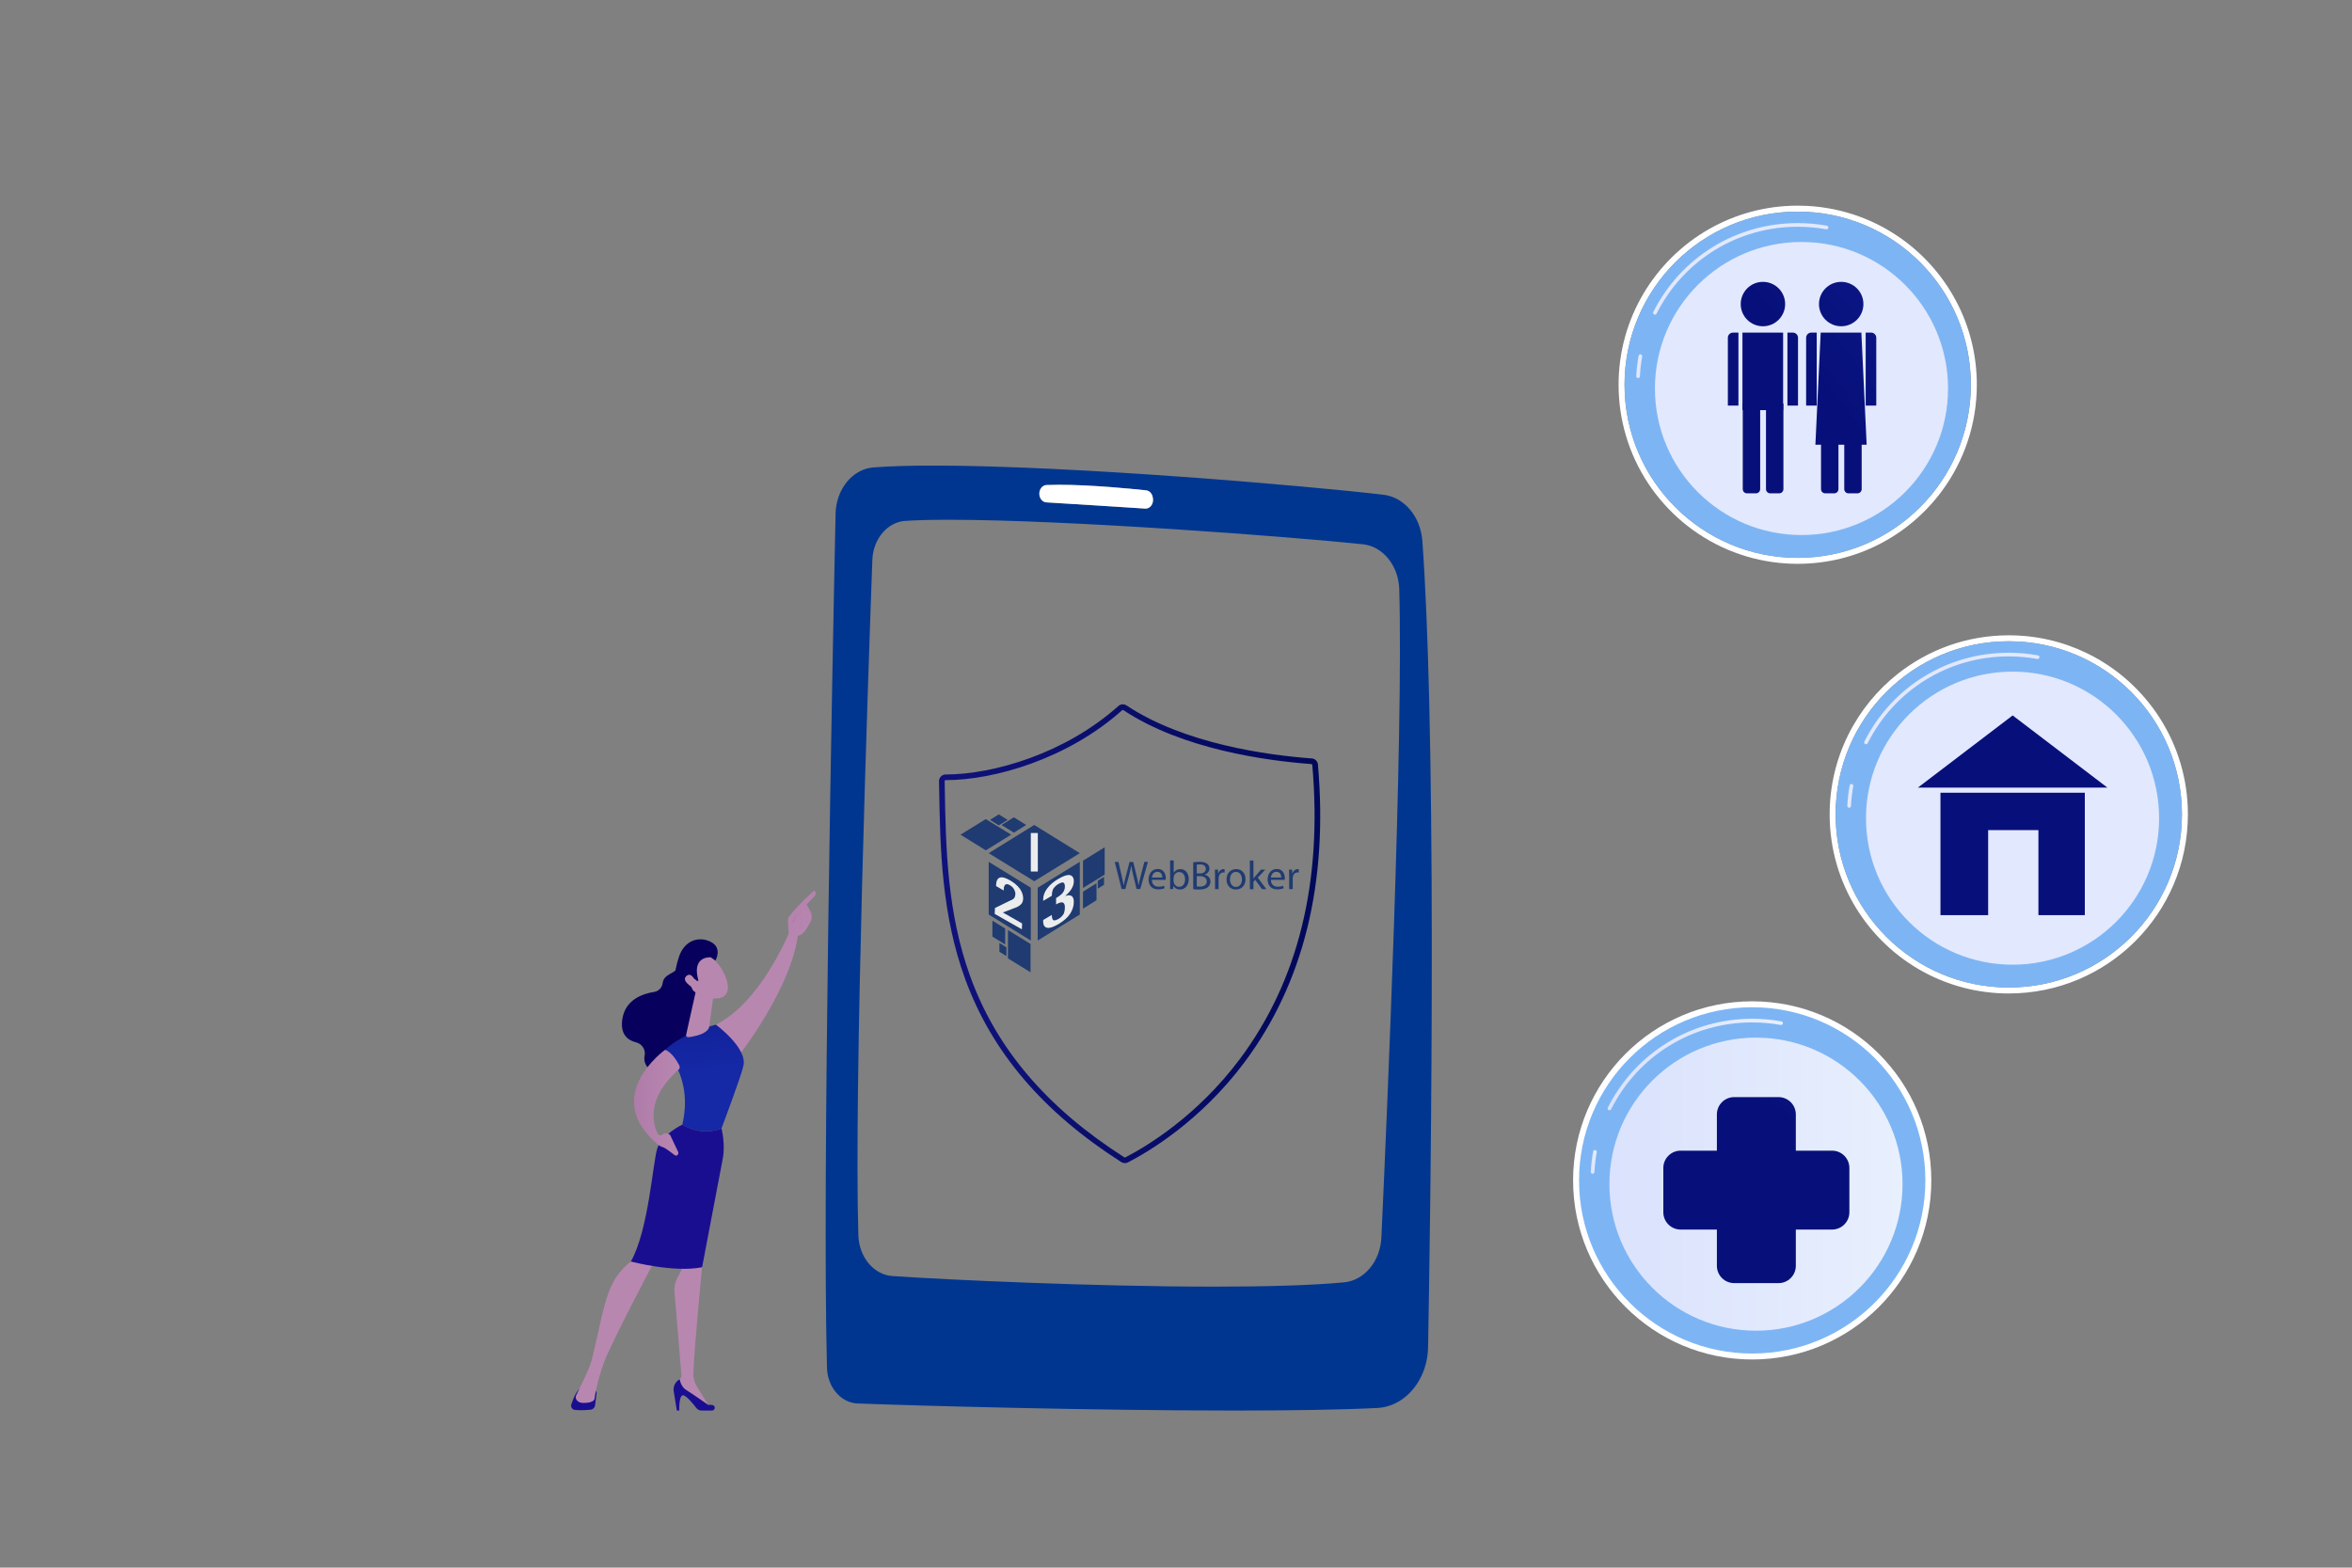 <?xml version="1.0" encoding="UTF-8" standalone="no"?><!DOCTYPE svg PUBLIC "-//W3C//DTD SVG 1.1//EN" "http://www.w3.org/Graphics/SVG/1.1/DTD/svg11.dtd"><svg width="100%" height="100%" viewBox="0 0 179046 119359" version="1.1" xmlns="http://www.w3.org/2000/svg" xmlns:xlink="http://www.w3.org/1999/xlink" xml:space="preserve" xmlns:serif="http://www.serif.com/" style="fill-rule:evenodd;clip-rule:evenodd;stroke-linejoin:round;stroke-miterlimit:2;"><rect x="0" y="0" width="179046" height="119359" fill="#808080" stroke="none"/><g><path d="M93960.4,107400c-10884.7,0 -24147.6,-366.025 -28680.9,-539.637c-812.708,-31.109 -1522.13,-530.971 -1937.71,-1276.04c-233.367,-418.838 -374.063,-914.358 -388.384,-1448.21c-376.095,-14013.3 411.821,-53556.2 654.655,-65020c39.787,-1874.48 1293.12,-3407.33 2892.58,-3528.63c1266.2,-96.146 2821.62,-138.679 4579.42,-138.679c10554.6,0 28372.2,1534.79 34231.6,2220.55c1585.66,185.559 2832.03,1664.79 2965.85,3522.43c240.175,3328.06 407.275,7499.29 519.396,12120.4c273.437,11289.3 218.47,25254.7 102.012,36099.7c-1.458,196.042 -3.629,389.183 -5.8,582.325c-8.679,797.154 -18.087,1577.69 -27.483,2337.24c-50.642,4142.06 -107.792,7683.75 -153.367,10240.9c-26.754,1524.88 -668.404,2872.53 -1649.3,3716.72c-499.846,430.421 -1088.68,730.609 -1728.14,855.767c-164.933,32.55 -334.204,52.796 -504.916,61.475c-2850.85,139.617 -6684.04,193.871 -10869.5,193.871l-0,0.054l0.025,-0.15Zm-21707,-67825c-1289.93,-0 -2418.1,26.2 -3329.43,84.358c-1368.56,87.379 -2457.03,1371.8 -2515.54,2973.73c-337.763,9253.04 -1403.37,40035.9 -1065.19,51418.3c49.409,1663.77 1170.36,3009.25 2591.01,3106.2c4130.78,282.829 15299,806.558 24525,806.558c3837.52,0 7338.67,-90.412 9858.92,-326.25c1544.43,-145.396 2756.83,-1606.61 2840,-3417.24c435.471,-9439.38 1683.3,-38102.8 1359.24,-49357.9c-52.084,-1795.43 -1240.61,-3261.86 -2769.83,-3422.45c-5537.46,-581.666 -22465.3,-1865.17 -31494.2,-1865.17l0.083,0.017l-0.017,-0.175Zm8368.5,-2664.06c-334.912,0 -657.533,5.73 -961.37,18.455c-303.092,12.658 -541.809,306.354 -541.809,660.958c0,351.7 234.375,641.854 534.584,660.154c1482.92,90.85 5658.25,347.867 7524.58,474.6c11.583,0.729 23.162,1.163 34.012,1.163c351.563,-0 620.642,-376.23 553.384,-786.525l-12.309,-72.346c-47.012,-288.838 -252.445,-506.284 -502.741,-533.125c-1108.94,-118.921 -4186.92,-423.334 -6628.33,-423.334Z" style="fill:#003690;"/><path d="M92459.6,97964.6c-9226,0 -20394.2,-523.729 -24525,-806.562c-1420.64,-96.942 -2541.6,-1442.43 -2591.01,-3106.2c-338.179,-11382.4 727.429,-42165.4 1065.19,-51418.3c58.504,-1601.93 1146.98,-2886.36 2515.54,-2973.73c911.321,-58.158 2039.5,-84.358 3329.43,-84.358c9028.96,0 25956.8,1283.51 31494.2,1865.17c1529.22,160.592 2717.75,1627.01 2769.83,3422.45c324.063,11255.3 -923.766,39918.6 -1359.24,49357.9c-83.175,1810.62 -1295.57,3271.84 -2840,3417.24c-2520.24,235.833 -6021.42,326.25 -9858.92,326.25l-0.083,-0.021l0.012,0.175Zm-21397,-40540.8c-279.288,-0 -549.775,105.97 -755.434,298.541c-229.95,215.346 -356.771,518.438 -349.462,833.4c214.133,9291.96 -448.125,21832.3 15033,31475.7c178.679,110.679 381.941,167.1 585.937,167.1c161.317,-0 322.638,-34.721 472.375,-106.338c3106.18,-1471.35 18083,-9806.12 15701.7,-32809.2c-55.692,-539.634 -495.5,-959.913 -1037.33,-989.721c-2618.63,-143.958 -10162.8,-848.388 -14714.2,-4249.88c-202.55,-151.25 -478.888,-271.979 -727.725,-271.979c-151.196,-0 -292.238,44.912 -400.033,154.95c-3774.6,3862.05 -9394.54,5537.17 -12877.9,5537.17c-293.196,0 -571.338,-11.854 -831.892,-35.291c-33.054,-2.971 -66.042,-4.413 -98.958,-4.413l-0,-0.05l-0.025,0.009Z" style="fill:#90edff;fill-opacity:0;"/><path d="M87212.1,38726.6c-10.854,0 -22.433,-0.433 -34.012,-1.162c-348.3,-23.654 -777.025,-51.842 -1253.66,-82.642c-749.425,-48.429 -1617.29,-103.308 -2477.24,-157.154c-1523.76,-95.413 -3022.66,-187.567 -3793.69,-234.804c-300.208,-18.3 -534.583,-308.454 -534.583,-660.159c0,-354.6 238.717,-648.295 541.804,-660.954c303.838,-12.725 626.459,-18.454 961.375,-18.454c2441.4,0 5519.38,304.408 6628.33,423.333c250.295,26.842 455.729,244.288 502.741,533.125l12.309,72.342c67.258,410.296 -201.821,786.529 -553.384,786.529Z" style="fill:#fff;"/><path d="M78470,67592.1l-3205.05,-1971.58l0,4011.16l3205.05,1981.3l0,-4020.89Z" style="fill:#1f3b71;fill-rule:nonzero;"/><path d="M78450.8,71875l-1719.06,-1058.61l-0,2156.11l1719.06,1058.62l0,-2156.12Z" style="fill:#1f3b71;fill-rule:nonzero;"/><path d="M76517.9,70700l-971.23,-602.171l0,1214.05l971.23,602.154l-0,-1214.03Z" style="fill:#1f3b71;fill-rule:nonzero;"/><path d="M76615,72127.9l-534.183,-330.225l-0,670.154l534.183,330.208l0,-670.137Z" style="fill:#1f3b71;fill-rule:nonzero;"/><path d="M78994.6,67592.1l3205.04,-1971.58l-0,4011.16l-3205.04,1981.3l0,-4020.89Z" style="fill:#1f3b71;fill-rule:nonzero;"/><path d="M82442.5,65532.9l1651.08,-1019.79l0,2078.44l-1651.08,1019.79l0,-2078.44Z" style="fill:#1f3b71;fill-rule:nonzero;"/><path d="M82442.5,67893.3l1029.5,-641.008l-0,1291.74l-1029.5,641.008l0,-1291.74Z" style="fill:#1f3b71;fill-rule:nonzero;"/><path d="M83569.2,67057.9l475.921,-291.371l-0,602.15l-475.921,291.371l-0,-602.15Z" style="fill:#1f3b71;fill-rule:nonzero;"/><path d="M75265,64960l3467.28,-2146.43l3467.28,2146.43l-3467.28,2136.68l-3467.28,-2136.68Z" style="fill:#1f3b71;fill-rule:nonzero;"/><path d="M73118.8,63551.7l1923.04,-1184.88l1932.72,1184.88l-1932.72,1194.62l-1923.04,-1194.62Z" style="fill:#1f3b71;fill-rule:nonzero;"/><path d="M76245.8,62813.8l932.38,-582.725l942.083,582.725l-942.083,582.742l-932.38,-582.742Z" style="fill:#1f3b71;fill-rule:nonzero;"/><path d="M75362.5,62425l670.142,-417.642l670.154,417.642l-670.154,417.621l-670.142,-417.621Z" style="fill:#1f3b71;fill-rule:nonzero;"/><path d="M75721.7,69583.3l19.425,-446.77l1068.35,-524.459c9.725,-9.708 38.854,-19.429 87.416,-38.837c38.855,-19.446 67.984,-29.134 87.396,-38.854c9.721,-9.725 38.871,-19.43 77.688,-38.855c38.875,-19.429 58.283,-38.837 77.729,-48.558c9.687,-9.725 29.129,-38.854 58.262,-58.283c19.425,-29.134 38.838,-48.542 48.559,-77.675c9.72,-29.146 19.408,-58.279 29.133,-97.134c9.721,-38.854 19.425,-77.691 19.425,-116.545c9.704,-126.267 -29.15,-252.517 -97.117,-378.784c-67.987,-126.271 -174.808,-233.091 -320.504,-320.504c-87.412,-48.558 -155.4,-77.692 -213.679,-77.692c-58.267,0 -106.825,9.705 -145.679,48.559c-29.133,38.854 -58.279,87.412 -77.692,135.954c-19.442,58.283 -29.129,116.546 -29.129,194.271l-0,106.825l-582.746,-339.934l0,-106.837c9.708,-291.371 106.825,-466.2 271.929,-534.167c174.825,-67.987 437.05,0 786.7,203.959c330.225,194.237 582.725,407.916 757.554,650.712c165.121,242.813 252.534,495.329 242.813,747.863c-0,97.1 -19.413,174.808 -48.558,252.5c-29.134,68.004 -67.988,126.266 -116.546,174.829c-48.579,48.558 -97.121,87.412 -135.992,116.541c-38.817,29.134 -97.1,58.284 -174.808,97.138l-1068.35,407.917l1466.56,835.241l-19.446,446.771l-2068.7,-1175.19Z" style="fill:#ebeced;fill-rule:nonzero;"/><path d="M80577.9,70360c-378.788,223.383 -660.454,320.5 -864.413,281.667c-194.233,-38.855 -301.075,-194.271 -301.075,-475.905l0,-116.562l660.433,-388.487c0,77.708 0,135.987 9.726,184.529c9.687,48.558 19.408,97.137 38.833,135.971c19.429,48.579 48.579,67.987 77.708,87.412c38.838,9.725 87.417,9.725 145.679,0c58.28,-19.425 135.971,-48.558 223.384,-97.117c87.416,-48.575 165.104,-106.837 223.371,-165.121c58.279,-58.262 106.854,-116.545 145.675,-165.104c38.87,-58.262 58.283,-116.545 77.724,-184.529c19.413,-67.971 29.134,-126.25 38.838,-184.516c9.704,-58.28 9.704,-126.267 9.704,-194.271c0,-194.238 -48.542,-310.78 -155.4,-359.342c-106.821,-38.85 -271.925,0 -514.737,145.696l-0,-485.625c242.812,-145.696 417.637,-281.65 514.737,-407.917c97.138,-135.971 155.4,-281.65 155.4,-466.196c0,-155.383 -38.854,-262.225 -106.821,-301.062c-67.987,-38.854 -203.958,-0 -388.491,106.825c-87.413,48.558 -165.105,106.821 -223.384,165.104c-58.266,58.279 -106.841,116.546 -145.679,165.121c-38.854,58.283 -58.279,116.546 -77.708,184.512c-19.425,68.005 -29.15,126.271 -38.834,184.55c-9.725,58.263 -9.725,126.267 -9.725,194.238l-660.433,388.487l0,-116.545c0,-271.942 97.117,-553.592 301.075,-825.538c203.959,-271.925 485.625,-524.462 864.413,-738.125c378.766,-223.4 670.137,-320.504 864.375,-281.667c194.233,38.855 301.091,194.255 301.091,475.905c0,194.237 -58.279,378.783 -174.825,573.02c-116.545,194.255 -281.666,369.08 -485.625,543.905c213.68,-77.725 378.784,-77.725 495.33,-0c116.545,77.691 165.12,223.37 165.12,446.737c0,320.504 -97.133,621.596 -281.666,903.246c-184.529,291.371 -485.609,543.908 -883.8,786.704" style="fill:#ebeced;fill-rule:nonzero;"/><rect x="78470" y="63425.4" width="534.183" height="2933.09" style="fill:#ebeced;"/><path d="M85385.4,67699.2l-524.459,-2068.72l281.646,0l242.813,1048.92c58.266,262.221 116.546,514.742 155.383,718.7l9.704,0c29.15,-203.958 97.138,-456.479 165.104,-718.7l271.963,-1048.92l281.65,0l252.533,1048.92c58.263,242.796 116.546,495.329 145.679,708.975l9.688,0c38.871,-223.367 97.133,-456.458 165.137,-718.696l271.925,-1048.92l271.946,0l-582.741,2068.72l-281.634,-0l-262.237,-1078.08c-67.988,-262.221 -106.859,-466.179 -135.992,-679.863l-9.687,0c-38.871,203.959 -87.413,407.917 -155.417,679.863l-291.354,1078.08l-281.65,-0l-0,9.721Z" style="fill:#1f3b71;fill-rule:nonzero;"/><path d="M88483.3,66815c0,-174.808 -67.97,-437.05 -378.787,-437.05c-271.925,0 -388.471,252.521 -417.604,437.05l796.391,0Zm-796.391,184.55c9.687,369.063 242.779,514.738 514.741,514.738c194.234,-0 310.78,-29.13 407.917,-77.692l48.542,194.237c-97.1,38.855 -262.225,87.413 -495.313,87.413c-456.475,-0 -728.421,-301.092 -728.421,-747.829c0,-446.771 262.221,-806.146 699.271,-806.146c485.642,-0 611.875,427.362 611.875,699.287c0,58.284 -9.687,97.138 -9.687,126.267l-1048.92,-0l-0,9.725Z" style="fill:#1f3b71;fill-rule:nonzero;"/><path d="M89347.9,67106.2c-0,29.15 9.687,68.004 9.687,97.133c48.575,184.517 213.679,320.505 407.917,320.505c281.667,-0 446.771,-233.092 446.771,-573.038c-0,-301.058 -155.4,-553.596 -446.771,-553.596c-184.513,0 -359.342,126.267 -407.917,330.225c-9.687,29.134 -19.408,67.988 -19.408,106.825l-0,271.946l9.721,0Zm-281.684,592.463c9.721,-97.134 9.721,-252.534 9.721,-388.505l0,-1796.75l271.963,0l-0,932.379l9.687,0c97.138,-165.125 271.946,-271.962 505.054,-271.962c369.042,-0 631.284,310.779 631.284,757.567c-0,534.166 -330.209,796.408 -670.142,796.408c-213.663,-0 -388.488,-87.413 -495.329,-281.667l-9.704,0l-9.721,242.813l-242.813,-0l0,9.721Z" style="fill:#1f3b71;fill-rule:nonzero;"/><path d="M91105.8,67495c48.575,9.688 126.267,9.688 223.405,9.688c271.925,-0 534.15,-97.1 534.15,-398.196c-0,-281.65 -242.796,-398.196 -534.15,-398.196l-223.405,-0l0,786.704Zm0,-990.662l242.813,-0c281.65,-0 446.771,-145.675 446.771,-349.634c-0,-242.812 -184.55,-339.95 -456.492,-339.95c-126.25,0 -194.237,9.725 -233.092,19.446l0,670.138Zm-271.925,-844.963c116.542,-29.133 301.059,-38.854 485.605,-38.854c271.945,-0 437.05,48.558 573.004,145.675c106.858,77.692 174.829,203.958 174.829,369.062c-0,203.959 -135.958,378.788 -349.638,456.496l0,9.704c194.255,48.575 427.346,213.663 427.346,514.754c0,174.83 -67.987,310.784 -174.812,417.625c-145.692,135.971 -378.784,194.25 -718.734,194.25c-184.512,0 -330.187,-9.72 -417.604,-29.129l0.004,-2039.58Z" style="fill:#1f3b71;fill-rule:nonzero;"/><path d="M92494.6,66679.2c0,-174.825 0,-330.225 -9.72,-466.2l233.091,0.004l9.721,291.371l9.688,-0c68.004,-203.959 233.108,-330.23 407.916,-330.23c29.15,0 48.575,0 77.725,9.726l0,252.516c-29.15,-9.721 -58.279,-9.721 -87.412,-9.721c-194.271,0 -330.225,145.675 -359.359,349.634c-9.72,38.854 -9.72,77.725 -9.72,126.266l-0,796.425l-271.93,0l0,-1019.79Z" style="fill:#1f3b71;fill-rule:nonzero;"/><path d="M93631.2,66960.8c0,330.23 184.517,573.021 456.458,573.021c262.242,0 456.48,-242.796 456.48,-573.021c-0,-252.516 -126.25,-573.02 -446.755,-573.02c-330.225,-9.721 -466.183,291.375 -466.183,573.02m1184.88,-19.425c0,553.613 -378.766,786.7 -738.141,786.7c-398.196,0 -708.975,-291.37 -708.975,-767.275c-0,-495.329 330.208,-786.7 738.125,-786.7c417.62,0 708.991,310.784 708.991,767.275" style="fill:#1f3b71;fill-rule:nonzero;"/><path d="M95417.9,66892.5c38.854,-48.542 97.137,-116.546 135.991,-165.087l437.05,-514.755l330.209,-0.004l-573.021,611.879l650.729,874.113l-330.229,-0l-514.738,-709.013l-135.991,155.4l-0,563.3l-271.925,0l-0,-2185.26l271.925,-0l-0,1369.43Z" style="fill:#1f3b71;fill-rule:nonzero;"/><path d="M97535.4,66815c-0,-174.808 -67.984,-437.05 -378.767,-437.05c-271.962,0 -388.508,252.521 -417.637,437.05l796.404,0Zm-786.684,184.55c9.688,369.063 242.796,514.738 514.742,514.738c194.233,-0 310.779,-29.13 407.917,-77.692l48.541,194.237c-97.1,38.855 -262.225,87.413 -495.312,87.413c-456.475,-0 -728.421,-301.092 -728.421,-747.829c0,-446.771 262.221,-806.146 699.271,-806.146c485.642,-0 611.875,427.362 611.875,699.287c-0,58.284 -9.688,97.138 -9.688,126.267l-1048.92,-0l0,9.725Z" style="fill:#1f3b71;fill-rule:nonzero;"/><path d="M98137.5,66679.2c0,-174.825 0,-330.225 -9.725,-466.2l233.092,0.004l9.721,291.371l9.724,-0c67.967,-203.959 233.088,-330.23 407.917,-330.23c29.129,0 48.542,0 77.692,9.726l-0,252.516c-29.15,-9.721 -58.284,-9.721 -87.417,-9.721c-194.233,0 -330.225,145.675 -359.354,349.634c-9.708,38.854 -9.708,77.725 -9.708,126.266l-0,796.425l-271.942,0l0,-1019.79Z" style="fill:#1f3b71;fill-rule:nonzero;"/><path d="M85630,88561.2c-95.483,0 -190.971,-26.771 -274.167,-80.296c-5961.38,-3810.77 -9848.17,-8369.5 -11881.5,-13935.9c-1814.53,-4967.54 -1903.21,-10015.3 -1981.41,-14469l-10.571,-592.012c-2.516,-136.721 48.838,-265.559 144.463,-362.988c96.283,-98.158 225.416,-152.133 363.35,-152.133c3649.24,-0 9126.67,-1611.9 13145.8,-5213.04c95.471,-85.571 216.288,-129.254 337.813,-129.254c96.929,0.004 194.583,27.85 279.95,84.479c4419.83,2932.59 10735,3787.12 14105.9,4035.59c248.838,18.229 444.88,212.396 467.313,461.233c789.183,9010.54 -1086.53,16632.2 -5576.54,22653.7c-3355.03,4500.12 -7334.38,6844.62 -8889.62,7643.96c-72.341,36.892 -151.179,55.696 -230.746,55.696l-0.037,-0.025Zm-156.25,-34504.3c-18.087,-0 -36.179,6.65 -50.642,19.671c-4103.73,3676.88 -9701.96,5322.83 -13429.8,5322.83c-32.187,-0 -50.783,14.621 -59.325,23.212c-9.983,10.209 -21.771,27.709 -21.267,53.471l10.555,592.521c77.625,4419.71 165.591,9429.17 1955.45,14328.9c1999.41,5474.54 5829.71,9963.12 11709.3,13721c13.021,7.955 27.5,12.292 41.963,12.292c11.562,0 23.854,-2.879 33.995,-7.95c1528.51,-785.592 5440.54,-3091.01 8741.33,-7518.08c4424.92,-5934.58 6272.42,-13457.2 5492.62,-22359.2c-3.625,-37.62 -32.55,-66.841 -70.171,-69.741c-3412.9,-251.371 -9810.46,-1119.22 -14312,-4105.97c-13.037,-8.679 -27.5,-13.021 -41.962,-13.021l-0,-0.017l-0.017,0.034Z" style="fill:url(#_Linear1);"/><path d="M136850,42929.6c-320.45,0 -639.459,-11.075 -954.13,-32.845c-137.45,-9.48 -273.437,-20.971 -409.429,-34.446c-5578,-553.663 -10166.4,-4468.29 -11712.2,-9690.17c-364.583,-1229.18 -559.912,-2530.83 -559.912,-3878.04c-0,-5071.17 2769.11,-9495.96 6876.46,-11845.2c1992.92,-1139.33 4299.75,-1790.37 6759.25,-1790.37c235.817,-0 469.479,6.008 702.413,17.795c2824.07,143.455 5421,1145.62 7535.46,2750.94c1678.98,1274.74 3053.38,2929.69 3995.15,4836.54c897.796,1818.05 1402.71,3865.45 1402.71,6030.33c0,3031.32 -988.941,5831.46 -2662.03,8095.54c-2484.08,3360.61 -6474.25,5539.92 -10973.7,5539.92l-0.025,0.004Zm-0,-26817.7c-7280.08,0 -13182.1,5901.92 -13182.1,13182.2c-0,7280.29 5902.04,13182.1 13182.1,13182.1c7280.12,0.004 13182.2,-5901.83 13182.2,-13182.1c0,-7280.25 -5902.04,-13182.2 -13182.2,-13182.2Z" style="fill:url(#_Linear2);"/><path d="M150032,29294.1c0,7280.29 -5902.04,13182.1 -13182.2,13182.1c-7280.08,0 -13182.1,-5901.83 -13182.1,-13182.1c0,-7280.25 5902.04,-13182.2 13182.1,-13182.2c7280.12,-0 13182.2,5901.92 13182.2,13182.2Z" style="fill:#7db5f4;fill-rule:nonzero;"/><path d="M124699,28787.7c-0,-0 -7.971,-0.159 -7.971,-0.159c-76.667,-4.112 -135.258,-69.65 -131.65,-146.337c27.483,-518.296 87.537,-1038.4 178.683,-1546.08c12.292,-67.483 70.883,-114.446 138.158,-114.446c7.95,0 15.921,0.663 23.871,2.1c75.954,13.75 125.871,86.079 112.138,161.825c-88.996,496.163 -148.3,1004.57 -174.342,1511.01c-4.358,74.425 -65.833,132.084 -138.887,132.084Z" style="fill:#e2e8fd;fill-rule:nonzero;"/><path d="M125980,23957.5c-20.987,0 -41.962,-4.775 -62.221,-14.983c-68.716,-34.654 -96.216,-118.475 -61.496,-186.979c2107.21,-4175.42 6320.17,-6769.25 10993.9,-6769.25c745.817,-0 1492.33,67.133 2220.05,199.862c75.971,13.75 125.867,86.23 112.134,161.98c-12.309,66.754 -70.175,114.512 -135.28,114.512c-8.679,0 -17.358,-0.8 -26.77,-2.604c-711.075,-129.567 -1441.68,-195.242 -2170.14,-195.242c-4568.12,0 -8685.62,2535.22 -10745.8,6616.12c-23.87,48.525 -73.054,76.6 -124.408,76.6l0,-0.021Z" style="fill:#e2e8fd;fill-rule:nonzero;"/><path d="M137138,40738.4c-6161.75,0 -11156.7,-4995.21 -11156.7,-11157c0,-6161.88 4994.92,-11157.1 11156.7,-11157.1c6161.75,-0 11157.4,4995.21 11157.4,11157.1c-0,6161.83 -4995.67,11157 -11157.4,11157Z" style="fill:#e2e8fd;fill-rule:nonzero;"/><path d="M135894,23151.6c-0,933.734 -757.375,1690.68 -1690.54,1690.68c-933.887,-0 -1691.27,-756.946 -1691.27,-1690.68c-0,-933.733 757.379,-1690.61 1691.27,-1690.61c933.163,0 1690.54,756.875 1690.54,1690.61Z" style="fill:url(#_Linear3);"/><path d="M136874,30880.2l-805.121,0l0,-5554.96l414.496,0c215.554,0 390.625,174.829 390.625,390.608l0,5164.38l0,-0.025Z" style="fill:url(#_Linear4);"/><path d="M131533,30880.2l805.104,0l-0,-5554.96l-414.479,0c-215.571,0 -390.625,174.829 -390.625,390.608l-0,5164.38l-0,-0.025Z" style="fill:url(#_Linear5);"/><rect x="132644" y="25325.3" width="3095.33" height="5902.54" style="fill:url(#_Linear6);"/><path d="M133672,37562.5c0,0 -682.883,0 -682.883,0c-177.95,0 -321.892,-144.096 -321.892,-321.842l0,-6516.58l1325.94,0l-0,6516.58c-0,177.746 -143.942,321.842 -321.163,321.842Z" style="fill:url(#_Linear7);"/><path d="M135441,37562.5c0,0 -682.883,0 -682.883,0c-177.95,0 -321.909,-144.096 -321.909,-321.842l0,-6516.58l1326.68,0l-0,6516.58c-0,177.746 -144.671,321.842 -321.892,321.842Z" style="fill:url(#_Linear8);"/><path d="M141852,23151.6c0,933.734 -757.375,1690.68 -1691.27,1690.68c-933.159,-0 -1690.54,-756.946 -1690.54,-1690.68c0,-933.733 757.379,-1690.61 1690.54,-1690.61c933.891,0 1691.27,756.875 1691.27,1690.61Z" style="fill:url(#_Linear9);"/><path d="M142831,30880.2l-805.121,0l0,-5554.96l414.496,0c215.575,0 390.625,174.829 390.625,390.608l0,5164.38l0,-0.025Z" style="fill:url(#_Linear10);"/><path d="M137491,30880.2l805.121,0l0,-5554.96l-414.512,0c-215.555,0 -390.609,174.829 -390.609,390.608l0,5164.38l0,-0.025Z" style="fill:url(#_Linear11);"/><path d="M142099,33859l-3901.93,-0l403.662,-8533.79l3095.35,0.004l402.917,8533.75l-0,0.038Z" style="fill:url(#_Linear12);"/><path d="M139630,37562.5l-682.862,0c-177.242,0 -321.913,-144.096 -321.913,-321.842l0,-6516.58l1326.67,0l0,6516.58c0,177.746 -143.958,321.842 -321.892,321.842Z" style="fill:url(#_Linear13);"/><path d="M141398,37562.5l-682.862,0c-177.221,0 -321.163,-144.096 -321.163,-321.842l0,-6516.58l1325.94,0l-0,6516.58c-0,177.746 -143.942,321.842 -321.913,321.842Z" style="fill:url(#_Linear14);"/><path d="M152918,75642.9c-143.229,-0 -285.729,-2.1 -428.229,-6.509c-277.067,-8.679 -553.388,-25.329 -826.096,-50.641c-5000.71,-455.729 -9220.92,-3612.19 -11190.7,-7998.04c-507.084,-1128.56 -864.446,-2337.97 -1048.18,-3604.33c-94.03,-645.104 -142.5,-1304.98 -142.5,-1976.06c-0,-4344.04 2031.98,-8213.88 5196.75,-10710.9c2321.34,-1831.74 5252.38,-2924.55 8438.96,-2924.55c2146.28,-0 4176.08,495.729 5982.38,1379.05c4531.96,2216.16 7653.38,6871.83 7653.38,12256.5c-0,7530.75 -6105.33,13635.6 -13635.7,13635.6l-0.037,-0.046Zm0,-26817.7c-7280.08,0 -13182.1,5901.83 -13182.1,13182.1c0,7280.33 5902.04,13182.1 13182.1,13182.1c7280.12,0 13182.2,-5901.75 13182.2,-13182.1c-0,-7280.21 -5902.04,-13182.1 -13182.2,-13182.1Z" style="fill:#fff;"/><path d="M166100,62007.5c0,7280.33 -5902.04,13182.1 -13182.2,13182.1c-7280.08,0 -13182.1,-5901.75 -13182.1,-13182.1c-0,-7280.21 5902.04,-13182.1 13182.1,-13182.1c7280.12,-0 13182.2,5901.83 13182.2,13182.1Z" style="fill:#7db5f4;fill-rule:nonzero;"/><path d="M140766,61500.8c0,0 -7.95,-0.137 -7.95,-0.137c-76.683,-4.046 -135.279,-69.671 -131.666,-146.338c27.5,-517.866 87.533,-1037.99 179.408,-1545.94c11.563,-67.275 70.158,-114.517 136.721,-114.517c7.95,0.004 16.633,0.663 24.583,2.171c75.954,13.75 125.867,86.096 112.133,161.825c-88.975,496.458 -148.295,1004.84 -174.337,1510.85c-4.342,74.446 -65.833,132.083 -138.892,132.083Z" style="fill:#e2e8fd;fill-rule:nonzero;"/><path d="M142047,56670.8c-20.987,0 -41.958,-4.775 -62.204,-14.983c-68.733,-34.654 -96.216,-118.421 -61.508,-186.996c2107.2,-4175.42 6320.21,-6769.25 10993.9,-6769.25c745.816,0 1492.35,67.138 2220.07,199.95c75.938,13.663 125.867,86.146 112.117,161.963c-12.292,66.979 -70.171,114.358 -135.987,114.358c-8.7,-0 -17.363,-0.8 -26.059,-2.45c-711.058,-129.633 -1441.68,-195.313 -2170.14,-195.313c-4568.12,0 -8685.62,2535.3 -10745.8,6616.17c-23.854,48.542 -73.058,76.546 -124.413,76.546l0,0.008Z" style="fill:#e2e8fd;fill-rule:nonzero;"/><path d="M153205,73452.1c-6161.75,0 -11156.7,-4995.29 -11156.7,-11157.2c-0,-6161.88 4994.92,-11157 11156.7,-11157c6161.75,0 11157.4,4995.17 11157.4,11157c0,6161.92 -4995.67,11157.2 -11157.4,11157.2Z" style="fill:#e2e8fd;fill-rule:nonzero;"/><path d="M160424,59966.7l-14422,-0l7210.67,-5494.08l7211.38,5494.08Z" style="fill:url(#_Linear15);"/><path d="M147718,60359.2l0,9320.38l3629.91,-0l-0,-6475.25l3826.67,-0l0,6475.25l3531.55,-0l0,-9320.38l-10988.1,-0Z" style="fill:url(#_Linear16);"/><path d="M52407.1,72967.9c0,-0 -769.962,374.725 -911.525,804.412c-113.579,345.05 -964.912,389.896 -1049.05,1068.42c-43.405,350.85 -302.813,631.508 -651.913,685.05c-869.496,133.179 -2209.5,584.479 -2423.9,2094.18c-163.629,1152.35 423.767,1589.25 1040.3,1740.45c452.758,111.388 753.696,551.925 662.116,1009.11c-87.9,438.367 43.109,945.45 802.725,1346.2c1702.26,897.725 3402.2,-2128.18 3402.2,-2128.18l348.387,-5283.5l-1219.34,-1336.17l0,0.013Z" style="fill:url(#_Linear17);"/><path d="M60420,70181.2c0,0 -2190.4,5970.92 -5922.54,7837.25c0,0 1242.19,2026.91 1890.42,2149.88c0,0 3986.98,-5102.71 4393.38,-9283.54l-361.25,-703.559l0,-0.029Z" style="fill:url(#_Linear18);"/><path d="M45410.4,106099l-110.154,905.663c-20.921,172.17 -156.113,307.445 -328.055,327.691c-290.296,32.55 -756.15,66.563 -1211.96,18.817c-200.021,-20.988 -329.933,-224.254 -268.942,-415.954c111.109,-349.392 314.375,-873.838 607.413,-1182.73l1004.5,-0c185.745,-0 329.637,162.05 307.204,346.508Z" style="fill:url(#_Linear19);"/><path d="M53278.3,95491.2l169.48,997.533c-0.001,0 -567.709,5750.88 -668.767,8051.21c-15.834,360.971 77.55,717.587 266.787,1025.03l987.346,1603l-2509.19,-1480.76l-49.98,-305.992l410.73,-564.946l-537.971,-6442.42c-31.613,-378.313 46.512,-758.088 224.966,-1093.75l518.942,-974.392l1187.65,-814.513l0,-0.008Z" style="fill:url(#_Linear20);"/><path d="M54198.3,107400l-800.712,0c-149.892,0 -291.229,-68.717 -382.671,-187.362c-249.637,-324.792 -766.858,-957.034 -1014.1,-973.663c-332.9,-22.429 -290.366,1161.03 -290.366,1161.03l-186.563,0l-236.404,-1470.62c-59.463,-369.654 124.562,-736.408 456.892,-910.021c-0,0 76.02,562.796 488.645,811.634c412.605,248.837 1679.18,1140.76 1679.18,1140.76c-0,0 155.154,-22.413 325.433,8.683c252.604,45.571 217.379,419.567 -39.342,419.567Z" style="fill:url(#_Linear21);"/><path d="M49841.2,95965c0,0 -3326.25,6309.33 -3854.97,7750.29c-528.733,1440.25 -713.975,2642.5 -721.075,2756.08c-11.058,177.95 -232.275,347.95 -841.929,347.95c-314.6,-0 -468.75,-125.867 -544.2,-248.125c-64.392,-104.167 -67.708,-234.375 -13.454,-344.325c192.412,-389.183 803.021,-1633.4 1029.15,-2197.64c270.033,-674.183 850.833,-3728.3 1169.34,-4789.5c318.509,-1061.91 678.525,-2213.54 2065.61,-3274.74c-0,-0 952.187,-932.429 1711.53,-0l-0,0.008Z" style="fill:url(#_Linear22);"/><path d="M51942.5,85626.2c858.075,-3635.69 -1315.61,-5692.25 -1315.61,-5692.25c1371.53,-1316.55 3870.43,-1915.5 3870.43,-1915.5c0,-0 2384.48,1743.35 2101.56,3107.64c-165.73,800.054 -1676.06,4790.21 -1676.06,4790.21c0,-0 -1396.49,661.162 -2980.33,-290.088l0,-0.004Z" style="fill:url(#_Linear23);"/><path d="M50040.4,87426.2c349.166,-1051.79 1902.34,-1799.78 1902.34,-1799.78c1583.84,951.25 2980.33,290.087 2980.33,290.087c-0,0 313.212,1197.19 97.066,2309.74c-216.216,1112.57 -1572.41,8262.46 -1572.41,8262.46c-2136.86,432.588 -5423.38,-435.47 -5423.38,-435.47c1361.11,-2416.82 1666.88,-7575.25 2016.06,-8627.04l-0.008,0.004Z" style="fill:url(#_Linear24);"/><path d="M52938.3,75616.2c0,0 -697.55,3132.95 -697.55,3132.95c-66.841,276.338 184.755,230.763 463.834,178.679c456.962,-86.075 1045.94,-264.025 1242.85,-619.216c20.033,-36.163 30.016,-77.396 35.729,-118.63l299.687,-2172.31c23.734,-172.883 -69.445,-339.912 -228.508,-410.158l-578.35,-256.804c-222.658,-98.3 -480.4,28.3 -537.692,265.487Z" style="fill:url(#_Linear25);"/><path d="M50627.1,79934.2c0,-0 -4868.79,3483.8 -622.691,7144.08c-0,0 161.962,183.021 480.4,277.775c160.883,48.475 636.491,407.988 877.675,596.079c77.55,60.034 189.529,39.775 241.683,-43.404c40.796,-65.833 45.642,-146.858 12.725,-217.012l-602.796,-1274.61c-167.379,-155.516 -423.541,-167.1 -603.8,-26.041c-115.021,90.416 -283.491,52.816 -347.796,-78.854c-328.266,-668.4 -948.075,-2634.55 1588.75,-4856.04c95.346,-83.904 119.513,-222.083 60.988,-334.2c-178.246,-342.154 -585.867,-1022.13 -1085.14,-1187.8l0,0.017Z" style="fill:url(#_Linear26);"/><path d="M53757.1,72632.5c0,0 826.184,348.663 1387.95,1542.97c561.787,1193.58 142.22,1744.79 -384.688,1820.75c-526.912,75.954 -1314.97,64.375 -2148.51,-707.396c-833.559,-771.2 71.25,-3069.74 1145.24,-2656.32Z" style="fill:url(#_Linear27);"/><path d="M53172.1,74651.2c0,0 -623.35,-1746.25 925.192,-1767.22l364.375,254.638c0,-0 568.213,-968.18 -364.375,-1430.49c-932.567,-462.308 -2024.01,-80.367 -2420.94,1175.85c-396.841,1256.58 -464.549,2097.88 195.68,2698.93c660.312,601.129 932.358,-80.296 932.358,-80.296c0,0 -359.512,-562.779 -213.175,-863.646c146.338,-300.191 483.942,62.221 483.942,62.221l96.941,-49.983Z" style="fill:url(#_Linear28);"/><path d="M52998.3,74845.8c0,0 -315.191,-899.95 -735.608,-541.162c-420.433,358.071 341.721,831.25 640.038,983.871l95.57,-442.709Z" style="fill:url(#_Linear29);"/><path d="M60630,71268.3c33.421,106.267 -353.592,268.005 -581.458,-166.529c-7.95,-208.246 -134.617,-1100.33 -10.121,-1269.96c662.692,-903.58 1947.55,-2036.16 1947.55,-2036.16c217.154,214.271 38.267,424.771 38.267,424.771l-623.267,649.375c130.367,235.608 289.358,434.463 363.875,719.396c56.492,215.779 21.979,446.475 -87.034,642.879c-109.445,197.05 -258.679,453.267 -399.808,653.854c-267.154,379.479 -648.004,382.379 -648.004,382.379Z" style="fill:url(#_Linear30);"/><path d="M60957.1,70825.8c0,0 -137.083,-24.445 -137.083,-24.445c17.729,-98.75 176.371,-970.275 306.146,-1181.36c47.883,-77.916 66.771,-141.716 54.758,-184.687c-6.075,-21.542 -20.991,-40.938 -45.504,-59.025l-515.987,437.358l-172.017,462.379l-130.571,-48.679l184.825,-496.371l617.258,-523.229l41.3,21.042c84.359,42.967 134.913,98.383 154.809,168.767c23.437,83.695 0.437,180.279 -70.313,295.362c-98.087,159.654 -240.883,871.896 -287.621,1132.88Z" style="fill:url(#_Linear31);"/><path d="M147022,89875.4c0,7530.38 -6104.62,13635.7 -13635.7,13635.7c-7530.38,0 -13635,-6105.33 -13635,-13635.7c-0,-7530.38 6104.58,-13635.7 13635,-13635.7c7531.12,0 13635.7,6105.33 13635.7,13635.7Z" style="fill:#fff;"/><path d="M146569,89875.4c-0,7280.12 -5902.08,13182.2 -13182.2,13182.2c-7280.08,0 -13182.1,-5902.04 -13182.1,-13182.2c-0,-7280.08 5902.04,-13182.1 13182.1,-13182.1c7280.08,-0 13182.2,5902.04 13182.2,13182.1Z" style="fill:#7db5f4;fill-rule:nonzero;"/><path d="M121235,89369.2l-7.242,-0c-77.396,-4.342 -135.987,-70.175 -132.379,-146.859c27.483,-517.933 87.537,-1038.04 179.391,-1545.85c13.021,-75.241 86.08,-125.866 161.321,-112.133c75.954,13.75 125.871,86.092 112.117,162.046c-88.958,496.233 -147.567,1004.05 -174.321,1510.42c-3.629,74.496 -65.104,132.38 -138.887,132.38Z" style="fill:url(#_Linear32);"/><path d="M122518,84539.2c-21.704,-0 -42.675,-5.054 -62.933,-15.192c-68.717,-34.725 -96.217,-118.629 -61.496,-186.633c2107.2,-4176.04 6320.17,-6769.38 10993.9,-6769.38c745.816,-0 1493.05,67.275 2220.05,199.654c75.975,13.733 126.6,86.075 112.137,162.029c-13.75,75.225 -86.096,126.6 -161.321,111.408c-711.075,-129.495 -1441.7,-194.6 -2170.87,-194.6c-4568.12,0 -8685.62,2534.72 -10745.1,6616.04c-24.6,48.454 -73.783,76.667 -124.425,76.667l0.021,-0Z" style="fill:url(#_Linear33);"/><path d="M144831,90162.9c0,6161.75 -4995.67,11157.4 -11157.4,11157.4c-6161.75,0 -11156.7,-4995.67 -11156.7,-11157.4c0,-6161.75 4994.92,-11156.7 11156.7,-11156.7c6161.75,0 11157.4,4994.92 11157.4,11156.7Z" style="fill:url(#_Linear34);"/><path d="M139465,87610.8l-2758.27,0l-0,-2758.97c-0,-727.708 -590.259,-1317.99 -1318.71,-1317.99l-3371.67,-0c-728.437,-0 -1318.72,590.279 -1318.72,1317.99l-0,2758.97l-2758.25,0c-728.438,0 -1318.73,590.28 -1318.73,1318.72l-0,3371.68c-0,727.709 590.295,1317.99 1318.73,1317.99l2758.25,-0l-0,2758.97c-0,728.437 590.279,1318.72 1318.72,1318.72l3371.67,0c728.454,0 1318.71,-590.279 1318.71,-1318.72l-0,-2758.97l2758.27,-0c728.438,-0 1318.71,-590.279 1318.71,-1317.99l-0,-3371.68c-0,-728.438 -590.275,-1318.72 -1318.71,-1318.72Z" style="fill:url(#_Linear35);"/></g><defs><linearGradient id="_Linear1" x1="0" y1="0" x2="1" y2="0" gradientUnits="userSpaceOnUse" gradientTransform="matrix(32048.6,0,0,32048.6,69957.5,70984.6)"><stop offset="0" style="stop-color:#11137d;stop-opacity:1"/><stop offset="1" style="stop-color:#000858;stop-opacity:1"/></linearGradient><linearGradient id="_Linear2" x1="0" y1="0" x2="1" y2="0" gradientUnits="userSpaceOnUse" gradientTransform="matrix(128008,0,0,128008,22478.1,37229.9)"><stop offset="0" style="stop-color:#fff;stop-opacity:1"/><stop offset="1" style="stop-color:#fff;stop-opacity:1"/></linearGradient><linearGradient id="_Linear3" x1="0" y1="0" x2="1" y2="0" gradientUnits="userSpaceOnUse" gradientTransform="matrix(-23148.1,17361.1,-17361.1,-23148.1,157319,5814.42)"><stop offset="0" style="stop-color:#1528a5;stop-opacity:1"/><stop offset="1" style="stop-color:#07107a;stop-opacity:1"/></linearGradient><linearGradient id="_Linear4" x1="0" y1="0" x2="1" y2="0" gradientUnits="userSpaceOnUse" gradientTransform="matrix(-23148.1,17361.1,-17361.1,-23148.1,160512,10071.7)"><stop offset="0" style="stop-color:#1528a5;stop-opacity:1"/><stop offset="1" style="stop-color:#07107a;stop-opacity:1"/></linearGradient><linearGradient id="_Linear5" x1="0" y1="0" x2="1" y2="0" gradientUnits="userSpaceOnUse" gradientTransform="matrix(-23148.1,17361.1,-17361.1,-23148.1,158927,7957.25)"><stop offset="0" style="stop-color:#1528a5;stop-opacity:1"/><stop offset="1" style="stop-color:#07107a;stop-opacity:1"/></linearGradient><linearGradient id="_Linear6" x1="0" y1="0" x2="1" y2="0" gradientUnits="userSpaceOnUse" gradientTransform="matrix(-23148.1,17361.1,-17361.1,-23148.1,159775,9088.67)"><stop offset="0" style="stop-color:#1528a5;stop-opacity:1"/><stop offset="1" style="stop-color:#07107a;stop-opacity:1"/></linearGradient><linearGradient id="_Linear7" x1="0" y1="0" x2="1" y2="0" gradientUnits="userSpaceOnUse" gradientTransform="matrix(-23148.3,17361.1,-17361.1,-23148.3,162242,12378.8)"><stop offset="0" style="stop-color:#1528a5;stop-opacity:1"/><stop offset="1" style="stop-color:#07107a;stop-opacity:1"/></linearGradient><linearGradient id="_Linear8" x1="0" y1="0" x2="1" y2="0" gradientUnits="userSpaceOnUse" gradientTransform="matrix(-23148.1,17361.1,-17361.1,-23148.1,162880,13227.9)"><stop offset="0" style="stop-color:#1528a5;stop-opacity:1"/><stop offset="1" style="stop-color:#07107a;stop-opacity:1"/></linearGradient><linearGradient id="_Linear9" x1="0" y1="0" x2="1" y2="0" gradientUnits="userSpaceOnUse" gradientTransform="matrix(-23148.1,17361.1,-17361.1,-23148.1,159464,8674.04)"><stop offset="0" style="stop-color:#1528a5;stop-opacity:1"/><stop offset="1" style="stop-color:#07107a;stop-opacity:1"/></linearGradient><linearGradient id="_Linear10" x1="0" y1="0" x2="1" y2="0" gradientUnits="userSpaceOnUse" gradientTransform="matrix(-23148.1,17361.1,-17361.1,-23148.1,162657,12931.3)"><stop offset="0" style="stop-color:#1528a5;stop-opacity:1"/><stop offset="1" style="stop-color:#07107a;stop-opacity:1"/></linearGradient><linearGradient id="_Linear11" x1="0" y1="0" x2="1" y2="0" gradientUnits="userSpaceOnUse" gradientTransform="matrix(-23148.1,17361.1,-17361.1,-23148.1,161071,10816.8)"><stop offset="0" style="stop-color:#1528a5;stop-opacity:1"/><stop offset="1" style="stop-color:#07107a;stop-opacity:1"/></linearGradient><linearGradient id="_Linear12" x1="0" y1="0" x2="1" y2="0" gradientUnits="userSpaceOnUse" gradientTransform="matrix(-23148.1,17361.1,-17361.1,-23148.1,162624,12886.9)"><stop offset="0" style="stop-color:#1528a5;stop-opacity:1"/><stop offset="1" style="stop-color:#07107a;stop-opacity:1"/></linearGradient><linearGradient id="_Linear13" x1="0" y1="0" x2="1" y2="0" gradientUnits="userSpaceOnUse" gradientTransform="matrix(-23148.1,17361.1,-17361.1,-23148.1,164388,15238.5)"><stop offset="0" style="stop-color:#1528a5;stop-opacity:1"/><stop offset="1" style="stop-color:#07107a;stop-opacity:1"/></linearGradient><linearGradient id="_Linear14" x1="0" y1="0" x2="1" y2="0" gradientUnits="userSpaceOnUse" gradientTransform="matrix(-23148.1,17361.1,-17361.1,-23148.1,165024,16087.5)"><stop offset="0" style="stop-color:#1528a5;stop-opacity:1"/><stop offset="1" style="stop-color:#07107a;stop-opacity:1"/></linearGradient><linearGradient id="_Linear15" x1="0" y1="0" x2="1" y2="0" gradientUnits="userSpaceOnUse" gradientTransform="matrix(-9259.25,11284.7,-11284.7,-9259.25,167282,42820.4)"><stop offset="0" style="stop-color:#1528a5;stop-opacity:1"/><stop offset="1" style="stop-color:#07107a;stop-opacity:1"/></linearGradient><linearGradient id="_Linear16" x1="0" y1="0" x2="1" y2="0" gradientUnits="userSpaceOnUse" gradientTransform="matrix(-9259.25,11284.7,-11284.7,-9259.25,169759,44853.3)"><stop offset="0" style="stop-color:#1528a5;stop-opacity:1"/><stop offset="1" style="stop-color:#07107a;stop-opacity:1"/></linearGradient><linearGradient id="_Linear17" x1="0" y1="0" x2="1" y2="0" gradientUnits="userSpaceOnUse" gradientTransform="matrix(-2283.84,-5728.96,5728.96,-2283.84,53761.3,69886.3)"><stop offset="0" style="stop-color:#08005d;stop-opacity:1"/><stop offset="1" style="stop-color:#1a0e90;stop-opacity:1"/></linearGradient><linearGradient id="_Linear18" x1="0" y1="0" x2="1" y2="0" gradientUnits="userSpaceOnUse" gradientTransform="matrix(-4219.29,-9599.87,9599.87,-4219.29,58473.3,73195.8)"><stop offset="0" style="stop-color:#b887b0;stop-opacity:1"/><stop offset="1" style="stop-color:#af7ca9;stop-opacity:1"/></linearGradient><linearGradient id="_Linear19" x1="0" y1="0" x2="1" y2="0" gradientUnits="userSpaceOnUse" gradientTransform="matrix(1446.76,-13744.2,13744.2,1446.76,46280,123986)"><stop offset="0" style="stop-color:#08005d;stop-opacity:1"/><stop offset="1" style="stop-color:#1a0e90;stop-opacity:1"/></linearGradient><linearGradient id="_Linear20" x1="0" y1="0" x2="1" y2="0" gradientUnits="userSpaceOnUse" gradientTransform="matrix(-2786.91,32572,-32572,-2786.91,53595.8,114201)"><stop offset="0" style="stop-color:#b887b0;stop-opacity:1"/><stop offset="1" style="stop-color:#af7ca9;stop-opacity:1"/></linearGradient><linearGradient id="_Linear21" x1="0" y1="0" x2="1" y2="0" gradientUnits="userSpaceOnUse" gradientTransform="matrix(1446.76,-13744.2,13744.2,1446.76,54591.2,123110)"><stop offset="0" style="stop-color:#08005d;stop-opacity:1"/><stop offset="1" style="stop-color:#1a0e90;stop-opacity:1"/></linearGradient><linearGradient id="_Linear22" x1="0" y1="0" x2="1" y2="0" gradientUnits="userSpaceOnUse" gradientTransform="matrix(-2787.64,32580.5,-32580.5,-2787.64,47989.6,114685)"><stop offset="0" style="stop-color:#b887b0;stop-opacity:1"/><stop offset="1" style="stop-color:#af7ca9;stop-opacity:1"/></linearGradient><linearGradient id="_Linear23" x1="0" y1="0" x2="1" y2="0" gradientUnits="userSpaceOnUse" gradientTransform="matrix(-1393.52,-12928.8,12928.8,-1393.52,53527.1,81353.3)"><stop offset="0" style="stop-color:#1528a5;stop-opacity:1"/><stop offset="1" style="stop-color:#07107a;stop-opacity:1"/></linearGradient><linearGradient id="_Linear24" x1="0" y1="0" x2="1" y2="0" gradientUnits="userSpaceOnUse" gradientTransform="matrix(-4629.63,17939.8,-17939.8,-4629.63,60718.8,57172.9)"><stop offset="0" style="stop-color:#08005d;stop-opacity:1"/><stop offset="1" style="stop-color:#1a0e90;stop-opacity:1"/></linearGradient><linearGradient id="_Linear25" x1="0" y1="0" x2="1" y2="0" gradientUnits="userSpaceOnUse" gradientTransform="matrix(-523.513,3829.9,-3829.9,-523.513,53901.2,82094.2)"><stop offset="0" style="stop-color:#b887b0;stop-opacity:1"/><stop offset="1" style="stop-color:#af7ca9;stop-opacity:1"/></linearGradient><linearGradient id="_Linear26" x1="0" y1="0" x2="1" y2="0" gradientUnits="userSpaceOnUse" gradientTransform="matrix(-3477.66,4.2589e-13,-4.2589e-13,-3477.66,51743.8,83960.4)"><stop offset="0" style="stop-color:#b887b0;stop-opacity:1"/><stop offset="1" style="stop-color:#af7ca9;stop-opacity:1"/></linearGradient><linearGradient id="_Linear27" x1="0" y1="0" x2="1" y2="0" gradientUnits="userSpaceOnUse" gradientTransform="matrix(-4567.67,8128.92,-8128.92,-4567.67,55222.9,77156.2)"><stop offset="0" style="stop-color:#b887b0;stop-opacity:1"/><stop offset="1" style="stop-color:#af7ca9;stop-opacity:1"/></linearGradient><linearGradient id="_Linear28" x1="0" y1="0" x2="1" y2="0" gradientUnits="userSpaceOnUse" gradientTransform="matrix(-2283.84,-5728.96,5728.96,-2283.84,54240.4,70077.1)"><stop offset="0" style="stop-color:#08005d;stop-opacity:1"/><stop offset="1" style="stop-color:#1a0e90;stop-opacity:1"/></linearGradient><linearGradient id="_Linear29" x1="0" y1="0" x2="1" y2="0" gradientUnits="userSpaceOnUse" gradientTransform="matrix(-4567.67,8128.92,-8128.92,-4567.67,54250.4,77702.5)"><stop offset="0" style="stop-color:#b887b0;stop-opacity:1"/><stop offset="1" style="stop-color:#af7ca9;stop-opacity:1"/></linearGradient><linearGradient id="_Linear30" x1="0" y1="0" x2="1" y2="0" gradientUnits="userSpaceOnUse" gradientTransform="matrix(-4219.29,-9599.87,9599.87,-4219.29,59307.1,73562.5)"><stop offset="0" style="stop-color:#b887b0;stop-opacity:1"/><stop offset="1" style="stop-color:#af7ca9;stop-opacity:1"/></linearGradient><linearGradient id="_Linear31" x1="0" y1="0" x2="1" y2="0" gradientUnits="userSpaceOnUse" gradientTransform="matrix(-1007,1.23321e-13,-1.23321e-13,-1007,61323.8,70017.1)"><stop offset="0" style="stop-color:#b887b0;stop-opacity:1"/><stop offset="1" style="stop-color:#af7ca9;stop-opacity:1"/></linearGradient><linearGradient id="_Linear32" x1="0" y1="0" x2="1" y2="0" gradientUnits="userSpaceOnUse" gradientTransform="matrix(455.321,0,0,455.321,121096,88465.8)"><stop offset="0" style="stop-color:#dae2fd;stop-opacity:1"/><stop offset="1" style="stop-color:#e8effd;stop-opacity:1"/></linearGradient><linearGradient id="_Linear33" x1="0" y1="0" x2="1" y2="0" gradientUnits="userSpaceOnUse" gradientTransform="matrix(13343.8,0,0,13343.8,122378,81053.3)"><stop offset="0" style="stop-color:#dae2fd;stop-opacity:1"/><stop offset="1" style="stop-color:#e8effd;stop-opacity:1"/></linearGradient><linearGradient id="_Linear34" x1="0" y1="0" x2="1" y2="0" gradientUnits="userSpaceOnUse" gradientTransform="matrix(22314.1,0,0,22314.1,122518,90162.9)"><stop offset="0" style="stop-color:#dae2fd;stop-opacity:1"/><stop offset="1" style="stop-color:#e8effd;stop-opacity:1"/></linearGradient><linearGradient id="_Linear35" x1="0" y1="0" x2="1" y2="0" gradientUnits="userSpaceOnUse" gradientTransform="matrix(-8391.21,14178.3,-14178.3,-8391.21,145177,71227.1)"><stop offset="0" style="stop-color:#1528a5;stop-opacity:1"/><stop offset="1" style="stop-color:#07107a;stop-opacity:1"/></linearGradient></defs></svg>